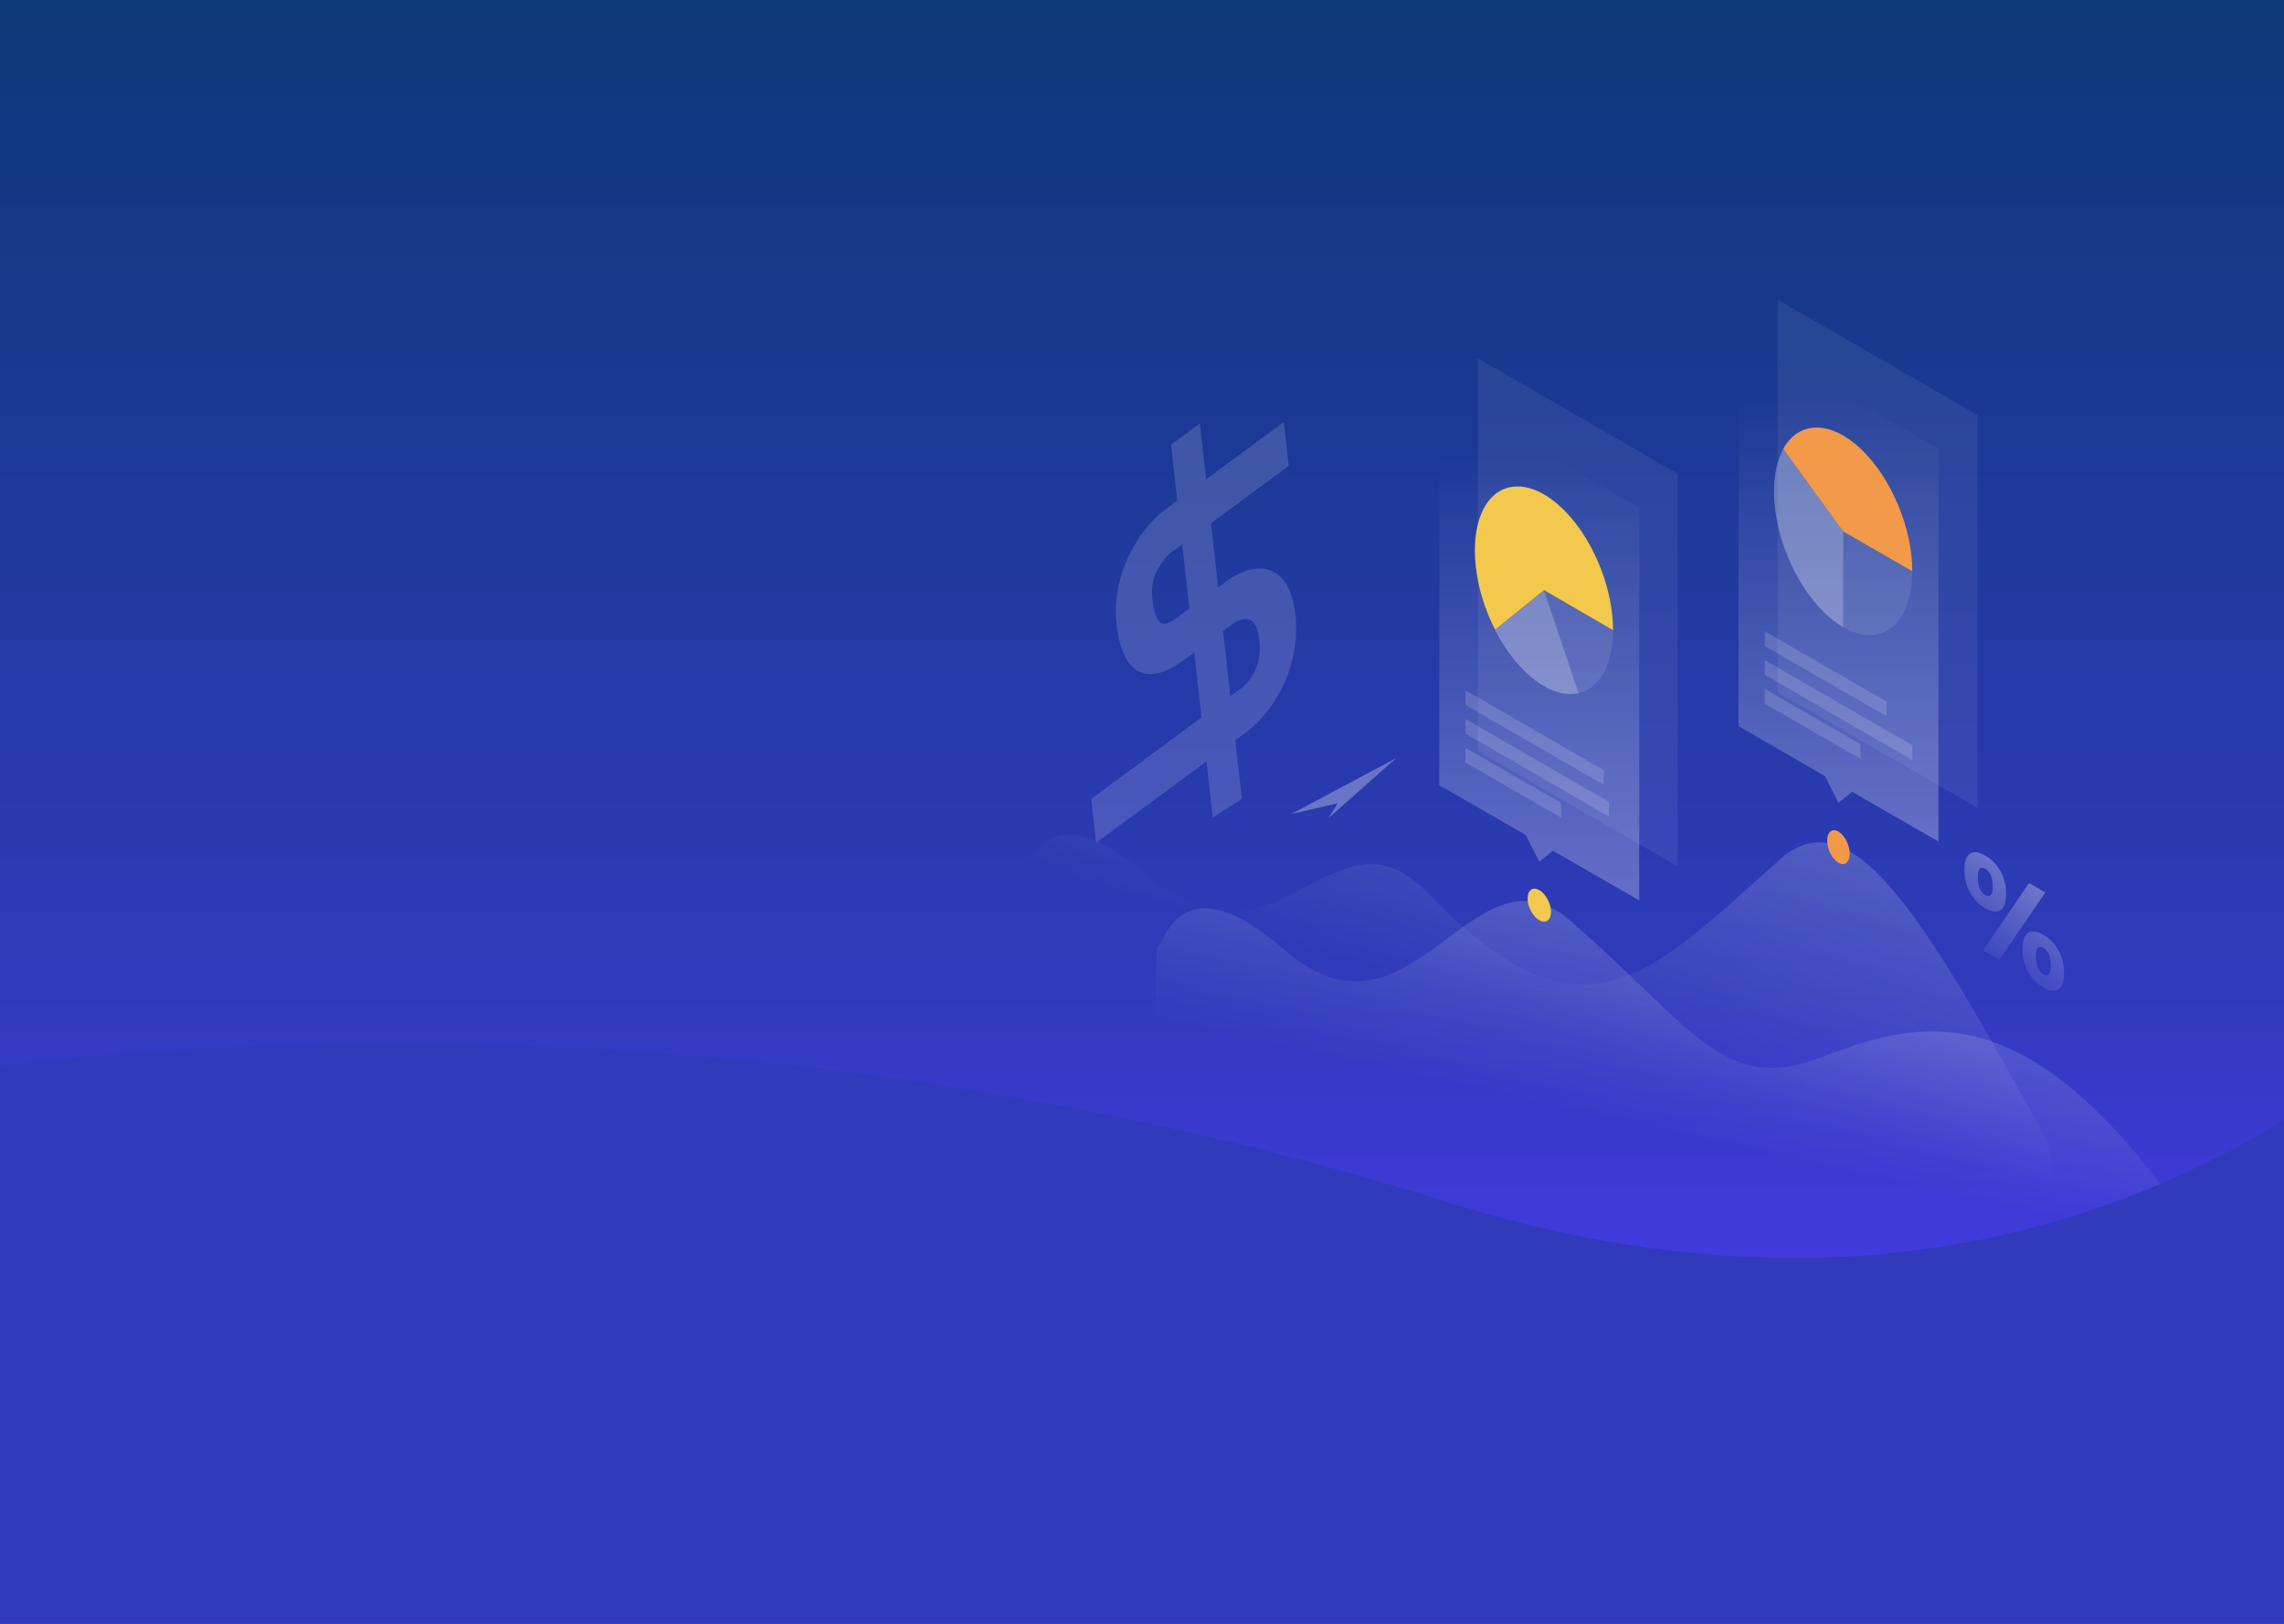 <svg width="1440" height="1024" viewBox="0 0 1440 1024" fill="none" xmlns="http://www.w3.org/2000/svg">
<rect x="0" y="0" width="1440" height="1024" fill="#808080" stroke="none"/>
<g clip-path="url(#clip0)">
<rect width="1440" height="1024" fill="#06396D"/>
<rect width="1440" height="1024" fill="url(#paint0_linear)"/>
<path opacity="0.3" d="M724.286 552.655C657.668 494.765 648.316 549.924 643.88 550.743C643.88 550.743 641.9 564.055 643.88 612.592L1293.27 987.442V723.662C1219.42 591.43 1170.55 499.065 1122.49 541.732C1039.22 615.528 998.676 665.089 899.636 562.69C840.936 502.001 804.282 622.15 724.286 552.655Z" fill="url(#paint1_linear)"/>
<path opacity="0.3" d="M810.083 599.212C743.465 541.322 734.114 596.413 729.609 597.3C729.609 597.3 727.63 610.612 729.609 659.15L1379 1034V770.219C1273.89 617.576 1204.6 645.974 1144.54 668.024C1085.7 689.597 1064.13 644.541 989.666 580.302C928.44 527.464 890.08 668.707 810.083 599.212Z" fill="url(#paint2_linear)"/>
<path d="M1166.18 538.319C1166.18 532.857 1162.97 526.645 1159.08 524.392C1155.12 522.14 1151.98 524.665 1151.98 530.127C1151.98 535.588 1155.19 541.8 1159.08 544.053C1162.97 546.374 1166.18 543.78 1166.18 538.319Z" fill="#F2994A"/>
<path d="M977.858 575.046C977.858 569.789 974.581 563.645 970.486 561.324C966.391 559.003 963.114 561.324 963.114 566.581C963.114 571.837 966.391 577.981 970.486 580.302C974.513 582.623 977.858 580.302 977.858 575.046Z" fill="#F2C94C"/>
<path opacity="0.07" d="M1120.72 189L1246.72 261.704V509.374L1120.72 436.67V189Z" fill="white"/>
<path opacity="0.3" d="M1222.15 283.003L1096.15 210.299L1096.08 457.969L1150.55 489.372L1159.15 506.302L1167.68 499.339L1222.15 530.673V283.003Z" fill="url(#paint3_linear)"/>
<path opacity="0.1" d="M1205.63 360.212C1205.63 368.131 1204.47 375.367 1202.28 381.443C1200.1 387.518 1196.89 392.297 1192.86 395.574C1188.84 398.85 1183.99 400.489 1178.74 400.489C1173.48 400.489 1167.75 398.782 1162.08 395.437V335.021L1205.63 360.212Z" fill="white"/>
<path opacity="0.3" d="M1162.08 395.506C1154.44 391.068 1146.93 383.969 1140.31 374.821C1133.69 365.673 1128.16 354.887 1124.34 343.487C1120.51 332.086 1118.47 320.481 1118.47 309.9C1118.47 299.318 1120.51 290.034 1124.34 283.071L1162.08 335.09V395.506Z" fill="white"/>
<path d="M1205.63 360.212C1205.63 346.9 1202.49 332.154 1196.62 318.228C1190.75 304.302 1182.56 292.014 1173.34 283.208C1164.06 274.401 1154.23 269.623 1145.36 269.623C1136.49 269.623 1129.11 274.333 1124.27 283.071L1162.01 335.09L1205.63 360.212Z" fill="#F2994A"/>
<path opacity="0.15" d="M1112.6 398.1L1189.38 442.404V451.689L1112.6 407.384V398.1Z" fill="white"/>
<path opacity="0.15" d="M1112.6 416.259L1205.7 469.984V479.268L1112.6 425.543V416.259Z" fill="white"/>
<path opacity="0.15" d="M1112.6 434.417L1172.93 469.233V478.517L1112.6 443.701V434.417Z" fill="white"/>
<path opacity="0.07" d="M931.716 226L1057.72 298.704V546.374L931.716 473.67V226Z" fill="white"/>
<path opacity="0.3" d="M1033.49 320.14L907.485 247.436L907.417 495.174L961.954 526.577L970.486 543.439L979.018 536.475L1033.49 567.81V320.14Z" fill="url(#paint4_linear)"/>
<path opacity="0.1" d="M1016.97 397.417C1016.97 407.998 1014.92 417.283 1011.1 424.246C1007.28 431.209 1001.75 435.646 995.126 437.148L973.353 372.227L1016.97 397.417Z" fill="white"/>
<path opacity="0.3" d="M995.195 437.148C986.868 438.991 977.244 436.056 967.688 428.888C958.2 421.651 949.327 410.524 942.569 397.212L973.421 372.295L995.195 437.148Z" fill="white"/>
<path d="M1016.97 397.417C1016.97 387.45 1015.19 376.664 1011.85 365.946C1008.44 355.228 1003.59 344.92 997.652 335.977C991.713 327.034 984.819 319.662 977.721 314.542C970.554 309.422 963.387 306.759 956.766 306.759C950.145 306.759 944.275 309.353 939.77 314.405C935.197 319.457 932.126 326.761 930.692 335.704C929.327 344.647 929.668 354.887 931.716 365.605C933.764 376.323 937.518 387.109 942.637 397.076L973.489 372.158L1016.97 397.417Z" fill="#F2C94C"/>
<path opacity="0.15" d="M923.936 435.305L1011.1 485.617V494.901L923.936 444.589V435.305Z" fill="white"/>
<path opacity="0.15" d="M923.936 453.395L1014.44 505.687V514.971L923.936 462.679V453.395Z" fill="white"/>
<path opacity="0.15" d="M923.936 471.554L984.274 506.37V515.654L923.936 480.838V471.554Z" fill="white"/>
<path opacity="0.3" d="M1264.78 563.747C1264.78 569.096 1263.59 572.527 1261.22 574.012C1258.84 575.498 1255.66 575.093 1251.67 572.77C1247.67 570.474 1244.49 567.205 1242.11 562.964C1239.74 558.75 1238.55 553.941 1238.55 548.593C1238.55 543.244 1239.74 539.813 1242.11 538.328C1244.49 536.842 1247.67 537.247 1251.67 539.57C1255.66 541.893 1258.84 545.135 1261.22 549.376C1263.59 553.59 1264.78 558.372 1264.78 563.747ZM1256.41 558.912C1256.41 555.994 1255.98 553.644 1255.09 551.807C1254.2 549.97 1253.07 548.674 1251.69 547.863C1250.26 547.026 1249.1 547.026 1248.21 547.809C1247.37 548.647 1246.94 550.511 1246.94 553.401C1246.94 556.319 1247.37 558.696 1248.21 560.533C1249.1 562.37 1250.26 563.693 1251.69 564.504C1253.07 565.314 1254.2 565.314 1255.09 564.504C1255.96 563.693 1256.41 561.802 1256.41 558.912ZM1279.22 556.859L1289.5 562.802L1260.54 605.348L1250.26 599.405L1279.22 556.859ZM1301.35 613.695C1301.35 619.044 1300.16 622.475 1297.78 623.961C1295.41 625.446 1292.22 625.041 1288.23 622.718C1284.24 620.422 1281.05 617.153 1278.68 612.912C1276.3 608.698 1275.12 603.889 1275.12 598.541C1275.12 593.192 1276.3 589.761 1278.68 588.276C1281.05 586.79 1284.24 587.195 1288.23 589.518C1292.22 591.814 1295.41 595.083 1297.78 599.324C1300.16 603.538 1301.35 608.347 1301.35 613.695ZM1292.98 608.86C1292.98 605.942 1292.55 603.592 1291.66 601.755C1290.77 599.918 1289.63 598.622 1288.26 597.811C1286.83 596.974 1285.67 596.974 1284.78 597.757C1283.94 598.595 1283.51 600.459 1283.51 603.349C1283.51 606.267 1283.94 608.644 1284.78 610.481C1285.67 612.318 1286.83 613.641 1288.26 614.452C1289.63 615.262 1290.77 615.262 1291.66 614.452C1292.52 613.668 1292.98 611.777 1292.98 608.86Z" fill="url(#paint5_linear)"/>
<path opacity="0.3" d="M814.463 513.156L814.492 513.217L843.413 506.569L837.572 515.769L837.645 515.846L880.36 478L814.463 513.156Z" fill="white"/>
<g opacity="0.15">
<path fill-rule="evenodd" clip-rule="evenodd" d="M778.279 466.55L782.415 503.511L765.026 514.781L761.051 479.251L691.475 530.543L688.509 504.033L758.081 452.705L753.356 410.477L745.933 415.966C740.251 420.144 730.663 426.063 721.887 424.249C712.538 422.312 706.558 412.171 704.457 393.393C702.562 376.457 706.885 360.129 714.156 346.827C720.773 334.344 729.315 325.745 735.346 321.343L742.77 315.873L738.829 280.651L756.059 267.964L757.248 278.59L759.999 303.181L809.036 267.057L812.002 293.566L762.965 329.69L767.623 371.314L773.097 367.259C779.454 362.447 788.818 357.858 797.553 359.304C806.86 360.872 814.148 369.376 816.188 387.602C818.227 405.827 813.802 422.911 806.062 437.011C798.913 449.741 790.002 458.38 783.583 462.64L778.279 466.55ZM775.308 439.995L770.58 397.74L776.227 393.564L776.39 393.359C778.966 391.394 783.198 389.242 786.819 389.956C789.867 390.547 793.305 392.958 794.479 403.451C795.653 413.944 793.04 420.574 790.896 424.729C788.119 429.886 784.072 433.694 781.476 435.475L781.128 435.701L775.308 439.995ZM750.4 384.068L743.151 389.436C738.859 392.713 735.485 394.208 733.01 393.74C731.107 393.393 727.506 391.187 726.002 377.748C725.013 368.912 727.136 362.896 729.485 358.905C732.242 353.564 735.9 349.613 738.312 347.852L745.736 342.383L750.4 384.068Z" fill="white"/>
<path d="M782.415 503.511L782.912 503.456L782.946 503.763L782.687 503.931L782.415 503.511ZM778.279 466.55L777.782 466.606L777.75 466.319L777.982 466.148L778.279 466.55ZM765.026 514.781L765.298 515.201L764.62 515.641L764.53 514.837L765.026 514.781ZM761.051 479.251L760.754 478.849L761.451 478.335L761.548 479.195L761.051 479.251ZM691.475 530.543L691.772 530.945L691.075 531.459L690.979 530.598L691.475 530.543ZM688.509 504.033L688.012 504.089L687.98 503.802L688.212 503.631L688.509 504.033ZM758.081 452.705L758.577 452.649L758.609 452.936L758.377 453.107L758.081 452.705ZM753.356 410.477L753.058 410.075L753.756 409.559L753.852 410.422L753.356 410.477ZM745.933 415.966L746.231 416.368L746.229 416.369L745.933 415.966ZM721.887 424.249L721.786 424.738L721.786 424.738L721.887 424.249ZM714.156 346.827L714.598 347.061L714.595 347.067L714.156 346.827ZM735.346 321.343L735.642 321.745L735.64 321.746L735.346 321.343ZM742.77 315.873L743.267 315.818L743.299 316.105L743.067 316.276L742.77 315.873ZM738.829 280.651L738.332 280.707L738.3 280.42L738.532 280.248L738.829 280.651ZM756.059 267.964L755.762 267.561L756.459 267.048L756.556 267.908L756.059 267.964ZM757.248 278.59L756.751 278.646L757.248 278.59ZM759.999 303.181L760.296 303.584L759.599 304.097L759.502 303.237L759.999 303.181ZM809.036 267.057L808.739 266.655L809.437 266.141L809.533 267.002L809.036 267.057ZM812.002 293.566L812.499 293.511L812.531 293.798L812.299 293.969L812.002 293.566ZM762.965 329.69L762.468 329.746L762.436 329.459L762.669 329.288L762.965 329.69ZM767.623 371.314L767.92 371.715L767.222 372.232L767.126 371.369L767.623 371.314ZM773.097 367.259L773.399 367.658L773.395 367.661L773.097 367.259ZM797.553 359.304L797.635 358.811L797.636 358.811L797.553 359.304ZM806.062 437.011L806.5 437.252L806.498 437.256L806.062 437.011ZM783.583 462.64L783.287 462.237L783.297 462.23L783.307 462.223L783.583 462.64ZM775.308 439.995L775.605 440.397L774.907 440.912L774.811 440.05L775.308 439.995ZM770.58 397.74L770.083 397.796L770.051 397.509L770.282 397.338L770.58 397.74ZM776.227 393.564L776.618 393.876L776.577 393.927L776.524 393.966L776.227 393.564ZM776.39 393.359L776 393.047L776.038 392.999L776.087 392.962L776.39 393.359ZM786.819 389.956L786.724 390.447L786.722 390.446L786.819 389.956ZM790.896 424.729L791.34 424.958L791.336 424.966L790.896 424.729ZM781.476 435.475L781.759 435.888L781.748 435.895L781.476 435.475ZM781.128 435.701L780.831 435.298L780.843 435.289L780.856 435.281L781.128 435.701ZM750.4 384.068L750.897 384.012L750.929 384.298L750.698 384.469L750.4 384.068ZM743.151 389.436L742.848 389.039L742.854 389.034L743.151 389.436ZM733.01 393.74L733.099 393.248L733.103 393.248L733.01 393.74ZM729.485 358.905L729.929 359.134L729.923 359.147L729.916 359.159L729.485 358.905ZM738.312 347.852L738.608 348.255L738.607 348.256L738.312 347.852ZM745.736 342.383L745.44 341.98L746.137 341.466L746.233 342.327L745.736 342.383ZM781.918 503.567L777.782 466.606L778.776 466.495L782.912 503.456L781.918 503.567ZM764.755 514.362L782.143 503.092L782.687 503.931L765.298 515.201L764.755 514.362ZM761.548 479.195L765.523 514.726L764.53 514.837L760.554 479.307L761.548 479.195ZM691.179 530.14L760.754 478.849L761.348 479.653L691.772 530.945L691.179 530.14ZM689.006 503.978L691.972 530.487L690.979 530.598L688.012 504.089L689.006 503.978ZM758.377 453.107L688.806 504.436L688.212 503.631L757.784 452.302L758.377 453.107ZM753.852 410.422L758.577 452.649L757.584 452.76L752.859 410.533L753.852 410.422ZM745.636 415.564L753.058 410.075L753.653 410.879L746.231 416.368L745.636 415.564ZM721.988 423.759C726.237 424.637 730.718 423.649 734.876 421.894C739.028 420.14 742.81 417.642 745.637 415.563L746.229 416.369C743.374 418.468 739.521 421.018 735.265 422.815C731.013 424.61 726.313 425.674 721.786 424.738L721.988 423.759ZM704.954 393.337C706.001 402.692 708.009 409.847 710.888 414.888C713.76 419.917 717.484 422.826 721.988 423.759L721.786 424.738C716.941 423.735 713.001 420.605 710.02 415.384C707.046 410.177 705.014 402.871 703.96 393.449L704.954 393.337ZM714.595 347.067C707.364 360.295 703.072 376.52 704.954 393.337L703.96 393.449C702.052 376.393 706.406 359.964 713.717 346.587L714.595 347.067ZM735.64 321.746C729.669 326.106 721.178 334.647 714.598 347.061L713.714 346.593C720.368 334.04 728.961 325.385 735.051 320.939L735.64 321.746ZM743.067 316.276L735.642 321.745L735.049 320.94L742.473 315.471L743.067 316.276ZM739.326 280.596L743.267 315.818L742.273 315.929L738.332 280.707L739.326 280.596ZM756.355 268.367L739.125 281.054L738.532 280.248L755.762 267.561L756.355 268.367ZM756.751 278.646L755.562 268.02L756.556 267.908L757.744 278.535L756.751 278.646ZM759.502 303.237L756.751 278.646L757.744 278.535L760.496 303.126L759.502 303.237ZM809.333 267.46L760.296 303.584L759.703 302.779L808.739 266.655L809.333 267.46ZM811.505 293.622L808.539 267.113L809.533 267.002L812.499 293.511L811.505 293.622ZM762.669 329.288L811.706 293.164L812.299 293.969L763.262 330.093L762.669 329.288ZM767.126 371.369L762.468 329.746L763.462 329.635L768.12 371.258L767.126 371.369ZM773.395 367.661L767.92 371.715L767.325 370.912L772.8 366.858L773.395 367.661ZM797.471 359.797C788.942 358.385 779.721 362.873 773.399 367.658L772.796 366.861C779.188 362.022 788.694 357.331 797.635 358.811L797.471 359.797ZM815.691 387.657C813.662 369.523 806.45 361.31 797.47 359.797L797.636 358.811C807.27 360.434 814.635 369.229 816.684 387.546L815.691 387.657ZM805.623 436.771C813.321 422.748 817.717 405.766 815.691 387.657L816.684 387.546C818.737 405.887 814.283 423.074 806.5 437.252L805.623 436.771ZM783.307 462.223C789.656 458.01 798.514 449.431 805.626 436.767L806.498 437.256C799.312 450.051 790.349 458.75 783.86 463.056L783.307 462.223ZM777.982 466.148L783.287 462.237L783.88 463.042L778.576 466.953L777.982 466.148ZM774.811 440.05L770.083 397.796L771.077 397.685L775.805 439.939L774.811 440.05ZM770.282 397.338L775.93 393.162L776.524 393.966L770.877 398.142L770.282 397.338ZM775.836 393.252L776 393.047L776.781 393.671L776.618 393.876L775.836 393.252ZM776.087 392.962C777.406 391.955 779.15 390.9 781.036 390.185C782.916 389.473 784.98 389.084 786.916 389.465L786.722 390.446C785.037 390.114 783.174 390.444 781.39 391.12C779.61 391.795 777.95 392.798 776.694 393.757L776.087 392.962ZM786.914 389.465C788.547 389.781 790.29 390.595 791.762 392.704C793.217 394.789 794.384 398.109 794.976 403.396L793.982 403.507C793.399 398.299 792.261 395.167 790.942 393.276C789.639 391.409 788.138 390.721 786.724 390.447L786.914 389.465ZM794.976 403.396C796.164 414.01 793.518 420.739 791.34 424.958L790.452 424.499C792.563 420.409 795.143 413.878 793.982 403.507L794.976 403.396ZM791.336 424.966C788.516 430.202 784.412 434.067 781.759 435.887L781.193 435.063C783.732 433.32 787.721 429.57 790.456 424.491L791.336 424.966ZM781.748 435.895L781.4 436.12L780.856 435.281L781.204 435.056L781.748 435.895ZM781.425 436.103L775.605 440.397L775.011 439.592L780.831 435.298L781.425 436.103ZM750.698 384.469L743.449 389.838L742.854 389.034L750.103 383.666L750.698 384.469ZM743.454 389.834C741.291 391.485 739.338 392.705 737.596 393.452C735.858 394.198 734.29 394.491 732.917 394.231L733.103 393.248C734.205 393.457 735.561 393.237 737.202 392.533C738.839 391.83 740.719 390.664 742.848 389.039L743.454 389.834ZM732.92 394.232C731.807 394.029 730.314 393.29 728.924 390.905C727.548 388.544 726.261 384.554 725.505 377.804L726.499 377.693C727.247 384.381 728.513 388.214 729.788 390.402C731.051 392.567 732.31 393.104 733.099 393.248L732.92 394.232ZM725.505 377.804C724.504 368.852 726.654 362.728 729.054 358.651L729.916 359.159C727.617 363.063 725.523 368.971 726.499 377.693L725.505 377.804ZM729.04 358.676C731.828 353.275 735.535 349.261 738.017 347.448L738.607 348.256C736.265 349.966 732.655 353.853 729.929 359.134L729.04 358.676ZM738.015 347.449L745.44 341.98L746.033 342.785L738.608 348.255L738.015 347.449ZM746.233 342.327L750.897 384.012L749.904 384.123L745.239 342.438L746.233 342.327Z" fill="white"/>
</g>
<path fill-rule="evenodd" clip-rule="evenodd" d="M0 672.039V1024.26H1440V706.369C1305.37 788.53 1129.86 826.263 911.678 757.847C558.836 647.205 224.321 645.766 0 672.039Z" fill="#303ABB"/>
</g>
<defs>
<linearGradient id="paint0_linear" x1="720" y1="0" x2="720" y2="1024" gradientUnits="userSpaceOnUse">
<stop stop-color="#06396D"/>
<stop offset="0" stop-color="#0C3978"/>
<stop offset="0.604" stop-color="#303ABB"/>
<stop offset="0.896" stop-color="#4F3AF4"/>
<stop offset="1" stop-color="#8042FE"/>
</linearGradient>
<linearGradient id="paint1_linear" x1="1086.76" y1="393.517" x2="1004.04" y2="656.304" gradientUnits="userSpaceOnUse">
<stop stop-color="white"/>
<stop offset="1" stop-color="white" stop-opacity="0"/>
</linearGradient>
<linearGradient id="paint2_linear" x1="1122.56" y1="506.643" x2="1075.58" y2="719.276" gradientUnits="userSpaceOnUse">
<stop stop-color="white"/>
<stop offset="1" stop-color="white" stop-opacity="0"/>
</linearGradient>
<linearGradient id="paint3_linear" x1="1159.11" y1="251.738" x2="1159.11" y2="557.813" gradientUnits="userSpaceOnUse">
<stop stop-color="white" stop-opacity="0"/>
<stop offset="1" stop-color="white"/>
</linearGradient>
<linearGradient id="paint4_linear" x1="970.452" y1="287.015" x2="970.452" y2="601.91" gradientUnits="userSpaceOnUse">
<stop stop-color="white" stop-opacity="0"/>
<stop offset="1" stop-color="white"/>
</linearGradient>
<linearGradient id="paint5_linear" x1="1284.6" y1="560.589" x2="1246.1" y2="614.511" gradientUnits="userSpaceOnUse">
<stop stop-color="white"/>
<stop offset="1" stop-color="white" stop-opacity="0"/>
</linearGradient>
<clipPath id="clip0">
<rect width="1440" height="1024" fill="white"/>
</clipPath>
</defs>
</svg>
